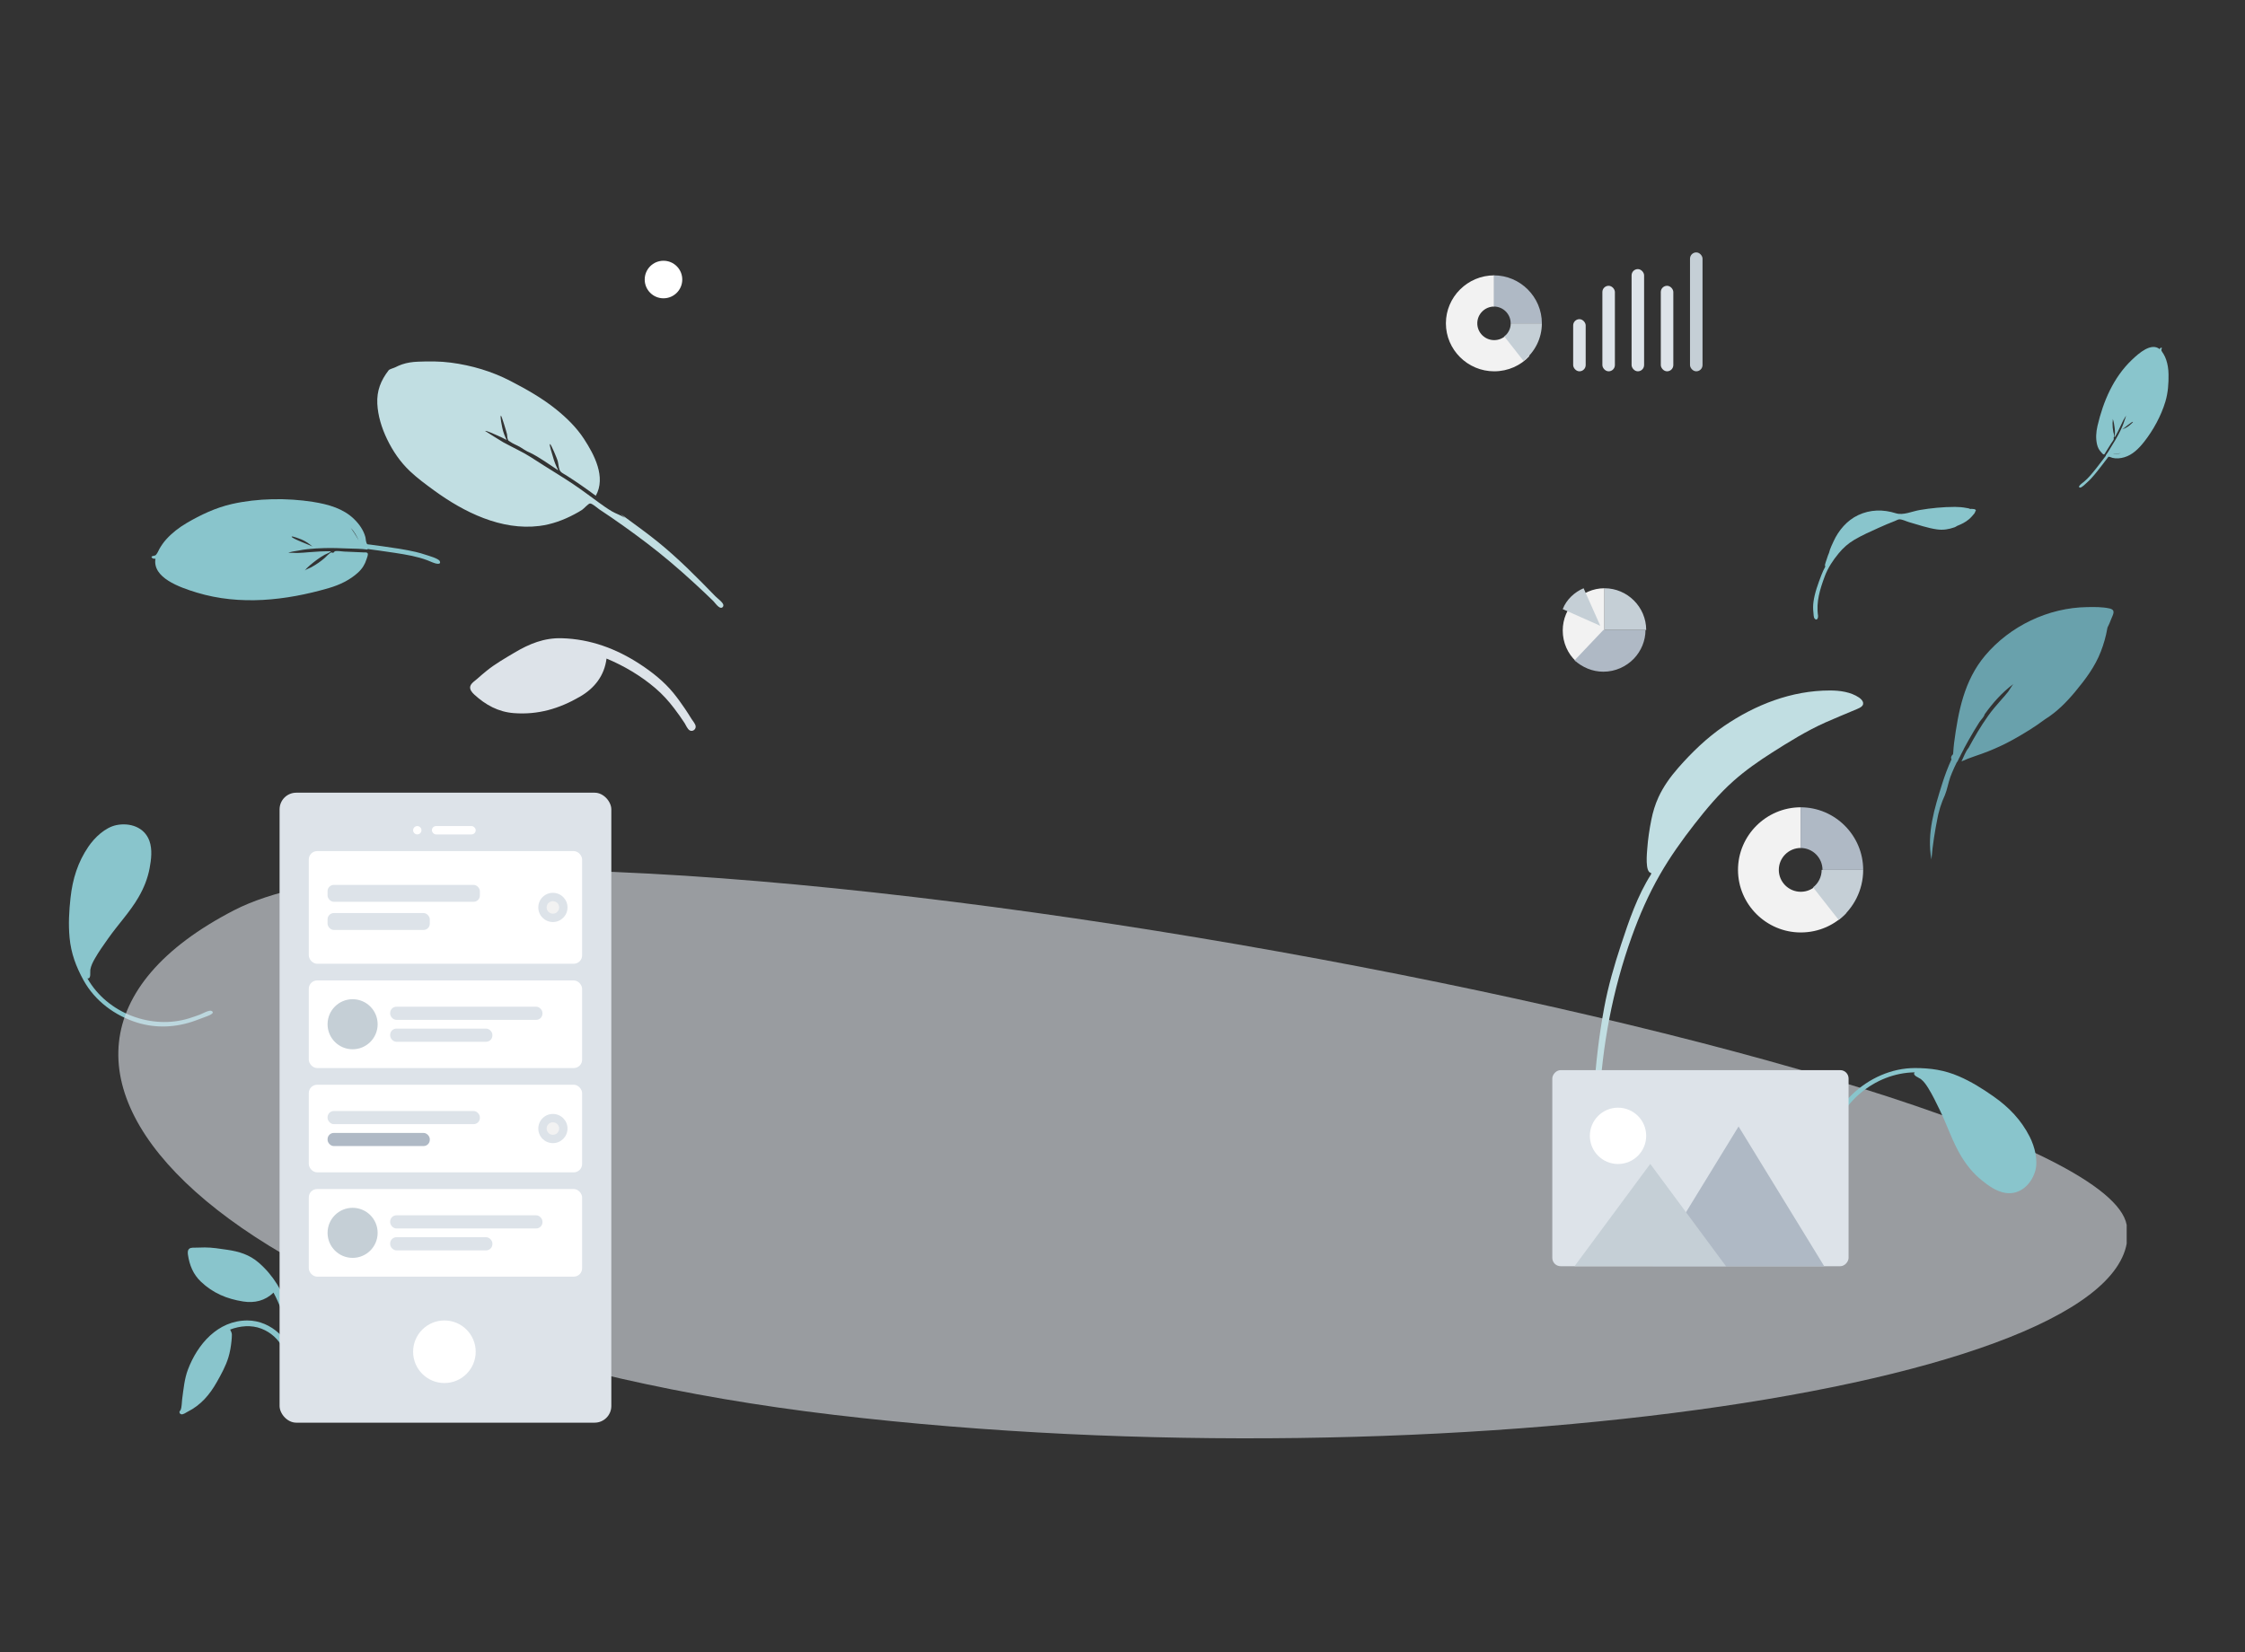 <svg width="1076" height="792" viewBox="0 0 1076 792" fill="none" xmlns="http://www.w3.org/2000/svg">
<rect x="0" y="0" width="1076" height="792" fill="#333333" stroke="none"/>
<path fill-rule="evenodd" clip-rule="evenodd" d="M40.018 469.885C36.417 463.332 34.065 457.033 33.352 449.564C32.735 443.117 33.101 436.732 33.806 430.34C34.798 421.35 37.293 413.327 42.354 405.89C45.378 401.447 50.456 396.616 55.822 395.535C62.143 394.263 69.191 396.433 71.599 403.068C73.089 407.17 72.491 412.01 71.715 416.177C70.786 421.162 68.91 425.774 66.395 430.113C62.294 437.191 56.553 443.181 51.869 449.852C49.646 453.018 47.374 456.146 45.464 459.525C44.518 461.197 43.618 462.92 43.291 464.848C43.117 465.88 43.797 469.453 41.881 468.996C51.442 485.868 72.766 493.751 90.713 488.137C92.386 487.613 94.035 487.016 95.687 486.435C96.731 486.067 100.224 484.065 101.305 484.585C103.689 485.73 99.158 487.187 98.524 487.43C96.885 488.059 95.24 488.672 93.591 489.273C84.623 492.542 74.914 493.085 65.645 490.186C55.045 486.872 45.468 479.803 40.018 469.885" fill="#89C5CC"/>
<path fill-rule="evenodd" clip-rule="evenodd" d="M944.222 243.974C943.83 243.69 942.899 243.59 942.465 243.505C940.665 243.153 938.81 243 936.974 243C931.313 243.008 925.56 243.559 919.993 244.513C916.458 245.119 912.185 247.156 908.669 246.05C902.544 244.122 896.353 244.216 890.541 246.969C885.228 249.486 881.194 254.266 878.84 259.432C878.485 260.211 877.044 263.081 876.637 265.016C876.462 265.411 876.295 265.809 876.144 266.214C875.715 267.361 875.331 268.529 874.973 269.699C874.821 270.198 874.437 271.301 874.893 271.514C874.165 272.846 873.519 274.22 872.981 275.638C871.418 279.762 869.708 284.286 869.159 288.658C868.955 290.276 868.947 291.904 869.136 293.526C869.23 294.327 869.191 295.939 869.739 296.549C870.902 297.842 871.499 296.031 871.368 295.169C870.367 288.597 872.3 282.425 874.591 276.247C876.073 272.252 878.507 268.598 881.234 265.288C883.441 262.609 885.808 260.499 888.834 258.723C892.533 256.55 896.488 254.794 900.407 253.033C902.984 251.874 905.565 250.746 908.214 249.748C908.803 249.525 909.73 248.956 910.384 248.953C911.765 248.948 913.722 249.959 915.057 250.335C919.445 251.573 923.89 253.157 928.426 253.789C931.335 254.195 934.061 253.738 936.782 252.777C937.06 252.679 937.526 252.426 938.097 252.066C940.117 251.295 942.028 250.326 943.691 248.926C944.65 248.12 945.52 247.078 946.313 246.125C946.55 245.84 946.655 245.513 946.659 245.203C946.839 245.109 946.958 245.001 946.985 244.873C947.183 243.935 945.378 243.918 944.222 243.974" fill="#89C5CC"/>
<path fill-rule="evenodd" clip-rule="evenodd" d="M233.273 321.541C231.764 322.763 230.284 324.011 228.84 325.31C227.739 326.3 225.791 327.485 225.396 328.985C224.985 330.544 226.282 332.003 227.306 332.945C232.723 337.929 238.823 341.298 246.329 341.859C257.887 342.722 267.946 339.77 277.974 333.963C285.018 329.883 289.684 323.849 290.703 315.701C299.092 319.187 307.205 323.993 314.1 329.891C317.502 332.801 320.432 336.025 323.142 339.599C324.878 341.889 326.557 344.215 328.115 346.631C328.792 347.68 329.481 349.542 330.599 350.146C331.912 350.856 333.499 349.743 333.434 348.284C333.379 347.069 332.068 345.66 331.454 344.667C330.436 343.018 329.402 341.379 328.313 339.776C326.551 337.179 324.73 334.62 322.744 332.19C318.28 326.73 312.601 322.221 306.714 318.375C295.42 310.997 283.025 306.349 269.283 305.955C260.833 305.713 253.725 308.6 246.499 312.911C242 315.595 237.356 318.235 233.273 321.541" fill="#DDE3E9"/>
<path fill-rule="evenodd" clip-rule="evenodd" d="M342.883 285.856C334.077 276.787 325.241 267.832 315.403 259.847C309.605 255.141 303.495 250.863 297.511 246.401C298.201 247.006 298.878 247.628 299.539 248.266C297.671 246.998 295.226 246.281 293.246 245.107C291.037 243.798 288.925 242.301 286.854 240.791C282.811 237.845 278.829 234.843 274.673 232.051C270.043 228.94 265.245 226.066 260.536 223.072C256.539 220.532 252.494 217.751 248.218 215.674C245.888 214.542 243.553 213.201 241.213 212.02C240.43 211.625 232.484 206.608 232.504 206.593C232.943 206.262 236.942 208.14 237.56 208.393C239.366 209.131 241.094 210.013 242.83 210.893C241.877 209.013 241.123 207.038 240.712 204.958C240.585 204.317 239.569 199.644 240.089 199.252C240.348 199.057 242.883 207.416 243.013 208.22C243.119 208.872 243.103 209.812 243.317 210.431C243.662 211.429 243.645 211.127 244.405 211.69C245.798 212.721 247.647 213.365 249.154 214.227C249.968 214.68 252.485 216.48 254.001 216.993C258.588 219.221 263.238 222.649 267.597 225.495C266.453 223.345 265.582 221.097 264.948 218.741C264.797 218.182 263.167 213.165 263.563 212.867C264.008 212.532 267.112 220.195 267.296 220.92C267.637 222.268 267.708 223.768 268.136 225.079C268.605 226.518 270.07 227.028 271.39 227.867C276.247 230.953 280.938 234.232 285.55 237.662C290.583 228.711 284.78 217.903 279.89 210.393C276.364 204.98 271.619 200.34 266.608 196.289C259.92 190.882 252.269 186.563 244.627 182.612C235.723 178.009 226.099 175.156 216.093 173.839C210.86 173.149 205.507 173.169 200.221 173.39C197.639 173.498 195.16 173.84 192.686 174.682C191.57 175.062 190.492 175.541 189.442 176.077C188.644 176.484 186.713 176.914 186.255 177.521C182.477 182.438 180.545 187.337 180.84 193.515C181.119 199.363 182.966 205.214 185.472 210.431C188.264 216.24 191.854 221.512 196.55 225.936C200.132 229.312 204.137 232.25 208.116 235.15C222.267 245.463 240.208 254.433 258.536 252.128C264.469 251.383 270.112 249.308 275.385 246.489C276.628 245.824 277.863 245.152 279.036 244.368C279.827 243.839 281.941 241.456 282.736 241.37C283.827 241.251 286.175 243.469 287.198 244.144C294.972 249.275 302.542 254.685 309.953 260.313C317.839 266.301 325.337 272.697 332.615 279.393C335.71 282.242 338.786 285.096 341.791 288.04C342.491 288.725 344.202 291.247 345.471 291.361C346.273 291.434 346.814 290.749 346.7 290.006C346.501 288.715 343.785 286.784 342.883 285.856" fill="#C1DEE2"/>
<path fill-rule="evenodd" clip-rule="evenodd" d="M1010.98 291.66C1007.57 290.915 1003.8 290.972 1000.33 291.033C981.695 291.287 963.397 300.109 951.489 314.205C941.351 326.205 938.563 341.125 936.56 356.207C936.362 357.704 936.277 359.192 936.165 360.693C936.141 361.015 936.105 361.302 936.066 361.573C935.279 362.277 934.865 363.098 935.332 364C933.597 367.797 932.129 371.69 930.869 375.706C927.162 387.526 923.392 399.571 925.714 412C926.257 405.16 927.399 398.166 928.764 391.438C928.842 391.052 928.927 390.669 929.015 390.287C929.025 390.247 929.033 390.206 929.042 390.166C929.525 388.106 930.153 386.108 930.917 384.141C930.925 384.119 930.933 384.098 930.941 384.077C931.042 383.818 931.149 383.56 931.255 383.303C931.474 382.77 931.699 382.238 931.937 381.709C932.018 381.528 932.095 381.346 932.17 381.163C933.282 378.437 933.751 375.365 934.748 372.545C934.986 371.904 935.235 371.265 935.496 370.629C935.512 370.592 935.527 370.555 935.543 370.518C936.249 368.807 937.028 367.118 937.853 365.446C938.301 365.11 938.54 364.274 938.927 363.515C939.006 363.365 939.631 362.368 939.817 361.793C940.303 360.854 940.786 359.915 941.275 358.977C941.261 358.983 941.246 358.988 941.231 358.994C941.72 358.093 942.211 357.197 942.698 356.304C942.805 356.108 942.913 355.912 943.021 355.715C943.196 355.402 943.371 355.089 943.545 354.777C945.177 351.856 946.908 348.994 948.705 346.167C949.347 345.158 950.879 343.711 951.173 342.579C951.184 342.536 951.186 342.497 951.193 342.457C955.093 336.979 959.582 331.927 964.967 327.924C964.316 328.628 962.932 331.015 962.567 331.488C961.447 332.935 960.232 334.282 959.013 335.646C956.828 338.089 954.696 340.609 952.801 343.274C949.335 348.148 946.346 353.277 943.519 358.51C943.493 358.54 943.463 358.569 943.438 358.601C942.017 360.352 941.123 362.998 940.101 365.001C944.147 363.127 948.622 361.906 952.774 360.242C956.916 358.583 960.944 356.735 964.834 354.566C970.003 351.682 975.366 348.427 980.25 344.743C985.847 341.271 990.551 336.492 994.703 331.477C999.615 325.543 1004.12 319.558 1006.9 312.353C1008.27 308.813 1009.34 305.121 1009.98 301.386C1010.01 301.224 1010.05 301.047 1010.08 300.864C1010.74 299.574 1011.32 298.255 1011.81 296.906C1012.59 294.766 1014.42 292.412 1010.98 291.66" fill="#69A1AC"/>
<path fill-rule="evenodd" clip-rule="evenodd" d="M149.78 262.014C148.226 260.666 146.481 259.45 144.432 258.583C143.914 258.364 140.056 256.895 139.805 257.218C139.219 257.968 149.313 261.583 149.78 262.014M168.074 253.012C168.061 253.069 169.399 254.887 169.763 255.446C170.539 256.635 171.254 257.847 171.928 259.061C170.931 256.916 169.907 254.928 168.074 253.012M74.513 267.814C73.225 268.146 71.676 266.836 73.347 266.514C74.699 266.254 74.633 266.193 75.24 265.321C75.733 264.612 76.037 263.748 76.47 263.005C77.388 261.427 78.429 259.923 79.707 258.514C82.445 255.493 85.782 252.89 89.525 250.696C96.057 246.868 103.38 243.369 111.149 241.611C123.502 238.816 137.56 238.643 149.932 240.581C157.594 241.781 164.597 243.867 169.684 248.809C172.227 251.279 174.223 254.172 175.096 257.358C175.324 258.19 175.281 259.116 175.566 259.932C176.004 261.185 175.811 260.851 177.641 261.095C179.64 261.362 181.637 261.633 183.633 261.91C188.86 262.634 194.118 263.403 199.211 264.578C200.887 264.965 202.527 265.437 204.128 265.987C205.34 266.402 210.163 267.704 210.749 268.965C211.725 271.062 208.456 270.111 207.44 269.655C206.55 269.254 205.637 268.881 204.71 268.538C202.377 267.673 199.945 267.004 197.459 266.471C194.772 265.895 192.031 265.466 189.3 265.035C186.753 264.634 184.196 264.27 181.637 263.921C180.215 263.727 178.791 263.539 177.368 263.35C176.882 263.286 176.025 262.949 176.089 263.455C173.097 262.993 169.861 263.06 166.814 262.932C163.081 262.777 159.334 262.649 155.588 262.742C152.887 262.81 150.183 262.952 147.495 263.242C145.925 263.412 144.379 263.661 142.838 263.976C141.992 264.149 138.654 264.515 138.193 265.106C138.391 264.852 142.075 265.099 142.544 265.084C144.419 265.028 146.28 264.879 148.148 264.712C151.615 264.402 155.084 264.24 158.562 264.263C158.549 264.752 156.173 265.623 155.593 265.947C154.293 266.674 153.047 267.467 151.885 268.337C149.839 269.869 147.388 271.766 145.972 273.581C146.389 273.046 148.448 272.35 149.178 271.942C150.348 271.287 151.495 270.588 152.579 269.841C153.581 269.152 154.515 268.407 155.434 267.646C156.353 266.885 157.6 265.303 158.807 264.796C158.88 264.765 159.406 265.098 159.705 264.985C160.007 264.871 160.382 264.3 160.459 264.277C161.583 263.93 163.717 264.362 164.899 264.406C167.963 264.519 171.024 264.667 174.086 264.802C175.035 264.843 175.841 264.671 176.199 265.231C176.581 265.829 175.881 267.4 175.682 268.051C174.944 270.469 173.633 272.638 171.568 274.511C167.703 278.02 162.936 280.359 157.552 281.924C136.927 287.918 114.984 290.318 94.366 284.083C85.829 281.502 72.974 276.889 74.513 267.814" fill="#89C5CC"/>
<g opacity="0.6" clip-path="url(#clip0_4_3832)">
<path fill-rule="evenodd" clip-rule="evenodd" d="M1019.29 587.189C1033.33 663.272 692.895 712.899 399.879 678.266C106.863 643.633 -27.559 508.387 112.263 436.322C252.086 364.258 1005.25 511.106 1019.29 587.189Z" fill="#DDE3E9"/>
</g>
<path fill-rule="evenodd" clip-rule="evenodd" d="M1017.2 205.813C1018.29 205.424 1019.36 204.905 1020.35 204.142C1020.6 203.948 1022.39 202.465 1022.3 202.253C1022.09 201.759 1017.54 205.703 1017.2 205.813M1016.56 217.249C1016.54 217.228 1015.28 217.381 1014.91 217.405C1014.11 217.457 1013.32 217.473 1012.54 217.468C1013.86 217.571 1015.12 217.618 1016.56 217.249M1035.11 167.373C1035.3 166.65 1036.37 166.253 1036.07 167.16C1035.82 167.894 1035.87 167.878 1036.13 168.416C1036.34 168.853 1036.68 169.24 1036.93 169.656C1037.45 170.54 1037.89 171.465 1038.23 172.479C1038.96 174.652 1039.31 177.003 1039.35 179.44C1039.43 183.693 1039.12 188.242 1037.84 192.529C1035.8 199.346 1032.01 206.275 1027.65 211.797C1024.95 215.216 1022 218.068 1018.18 219.196C1016.27 219.76 1014.3 219.94 1012.5 219.489C1012.03 219.37 1011.59 219.094 1011.11 219.009C1010.38 218.878 1010.59 218.875 1009.97 219.704C1009.29 220.609 1008.6 221.511 1007.92 222.412C1006.12 224.771 1004.3 227.133 1002.32 229.302C1001.67 230.016 1000.98 230.688 1000.27 231.32C999.736 231.799 997.768 233.8 996.99 233.74C995.694 233.639 997.061 232.301 997.564 231.93C998.005 231.605 998.44 231.261 998.864 230.902C999.93 229.998 1000.93 228.992 1001.87 227.922C1002.9 226.766 1003.86 225.542 1004.83 224.324C1005.72 223.188 1006.61 222.037 1007.48 220.881C1007.97 220.238 1008.46 219.593 1008.94 218.949C1009.11 218.728 1009.51 218.402 1009.24 218.294C1010.29 216.956 1011.15 215.354 1012.05 213.898C1013.16 212.113 1014.26 210.314 1015.24 208.455C1015.95 207.114 1016.63 205.752 1017.23 204.356C1017.58 203.541 1017.88 202.716 1018.15 201.875C1018.3 201.413 1019.04 199.678 1018.88 199.289C1018.95 199.456 1017.81 201.191 1017.69 201.425C1017.2 202.358 1016.76 203.31 1016.33 204.271C1015.53 206.053 1014.65 207.796 1013.68 209.492C1013.44 209.35 1013.67 207.947 1013.67 207.574C1013.68 206.737 1013.63 205.909 1013.52 205.101C1013.34 203.676 1013.09 201.954 1012.59 200.76C1012.74 201.112 1012.51 202.311 1012.51 202.782C1012.5 203.535 1012.53 204.289 1012.6 205.025C1012.66 205.706 1012.77 206.368 1012.88 207.028C1013 207.687 1013.43 208.734 1013.35 209.465C1013.35 209.509 1013.04 209.675 1013.01 209.852C1012.98 210.031 1013.16 210.372 1013.15 210.416C1013.01 211.062 1012.21 211.988 1011.86 212.554C1010.96 214.023 1010.05 215.48 1009.13 216.942C1008.85 217.395 1008.72 217.837 1008.34 217.858C1007.94 217.88 1007.37 217.104 1007.1 216.827C1006.12 215.799 1005.42 214.56 1005.08 213.033C1004.42 210.173 1004.59 207.195 1005.31 204.128C1008.06 192.38 1012.94 180.978 1021.68 172.605C1025.29 169.138 1031.09 164.117 1035.11 167.373" fill="#89C5CC"/>
<path fill-rule="evenodd" clip-rule="evenodd" d="M98.14 598C96.815 598 95.494 598.027 94.171 598.095C93.162 598.148 91.621 597.939 90.768 598.568C89.881 599.221 89.942 600.557 90.081 601.501C90.813 606.493 92.6 610.919 96.339 614.456C102.096 619.901 108.695 622.668 116.504 623.9C121.99 624.766 127.054 623.564 131.092 619.663C134.043 625.139 136.281 631.199 137.404 637.315C137.958 640.333 138.127 643.315 138.03 646.388C137.967 648.356 137.859 650.32 137.648 652.279C137.556 653.13 137.122 654.418 137.455 655.223C137.846 656.167 139.165 656.259 139.757 655.453C140.25 654.783 140.16 653.466 140.261 652.673C140.429 651.355 140.584 650.036 140.695 648.712C140.876 646.569 141.009 644.42 141 642.268C140.977 637.435 139.902 632.583 138.432 627.995C135.612 619.192 131.037 611.369 123.921 605.231C119.545 601.457 114.537 599.929 108.856 599.108C105.318 598.597 101.723 598 98.14 598" fill="#89C5CC"/>
<path fill-rule="evenodd" clip-rule="evenodd" d="M118.571 633C104.272 633 94.642 644.524 90.089 656.502C88.372 661.016 87.97 665.974 87.308 670.714C87.096 672.236 87.175 674.554 86.557 675.909C86.333 676.401 85.819 676.577 86.065 677.247C86.214 677.652 86.505 677.901 86.944 677.981C87.843 678.147 89.115 677.167 89.886 676.781C96.282 673.573 100.484 668.613 103.912 662.545C106.038 658.784 108.194 654.879 109.456 650.75C110.227 648.227 110.676 645.571 110.94 642.954C111.044 641.923 111.144 640.868 111.138 639.832C111.132 638.803 110.653 638.259 110.309 637.364C115.08 635.558 120.466 635.066 125.299 636.937C129.769 638.668 133.482 642.013 135.561 646.216C136.101 647.308 136.518 648.46 136.821 649.636C137.02 650.406 137.029 651.404 137.398 652.1C138.29 653.788 140.168 652.66 139.988 651.089C139.485 646.708 136.979 642.309 133.775 639.263C129.734 635.421 124.258 633 118.571 633" fill="#89C5CC"/>
<rect x="134" y="380" width="159" height="302" rx="8" fill="#DDE3E9"/>
<path fill-rule="evenodd" clip-rule="evenodd" d="M213 663C221.284 663 228 656.284 228 648C228 639.716 221.284 633 213 633C204.716 633 198 639.716 198 648C198 656.284 204.716 663 213 663Z" fill="white"/>
<path fill-rule="evenodd" clip-rule="evenodd" d="M200 400C201.105 400 202 399.105 202 398C202 396.895 201.105 396 200 396C198.895 396 198 396.895 198 398C198 399.105 198.895 400 200 400Z" fill="white"/>
<rect x="207" y="396" width="21" height="4" rx="2" fill="white"/>
<rect x="148" y="408" width="131" height="54" rx="4" fill="white"/>
<g clip-path="url(#clip1_4_3832)">
<rect x="157" y="424.2" width="73" height="8.1" rx="3" fill="#DDE3E9"/>
<rect x="157" y="437.7" width="49" height="8.1" rx="3" fill="#DDE3E9"/>
</g>
<path fill-rule="evenodd" clip-rule="evenodd" d="M265 442C268.866 442 272 438.866 272 435C272 431.134 268.866 428 265 428C261.134 428 258 431.134 258 435C258 438.866 261.134 442 265 442Z" fill="#DDE3E9"/>
<path fill-rule="evenodd" clip-rule="evenodd" d="M265 438C266.657 438 268 436.657 268 435C268 433.343 266.657 432 265 432C263.343 432 262 433.343 262 435C262 436.657 263.343 438 265 438Z" fill="#F2F2F2"/>
<rect x="148" y="470" width="131" height="42" rx="4" fill="white"/>
<g clip-path="url(#clip2_4_3832)">
<rect x="187" y="482.6" width="73" height="6.3" rx="3" fill="#DDE3E9"/>
<rect x="187" y="493.1" width="49" height="6.3" rx="3" fill="#DDE3E9"/>
</g>
<path fill-rule="evenodd" clip-rule="evenodd" d="M169 503C175.627 503 181 497.627 181 491C181 484.373 175.627 479 169 479C162.373 479 157 484.373 157 491C157 497.627 162.373 503 169 503Z" fill="#C5CFD6"/>
<rect x="148" y="520" width="131" height="42" rx="4" fill="white"/>
<g clip-path="url(#clip3_4_3832)">
<rect x="157" y="532.6" width="73" height="6.3" rx="3" fill="#DDE3E9"/>
<rect x="157" y="543.1" width="49" height="6.3" rx="3" fill="#AFB9C5"/>
</g>
<path fill-rule="evenodd" clip-rule="evenodd" d="M265 548C268.866 548 272 544.866 272 541C272 537.134 268.866 534 265 534C261.134 534 258 537.134 258 541C258 544.866 261.134 548 265 548Z" fill="#DDE3E9"/>
<path fill-rule="evenodd" clip-rule="evenodd" d="M265 544C266.657 544 268 542.657 268 541C268 539.343 266.657 538 265 538C263.343 538 262 539.343 262 541C262 542.657 263.343 544 265 544Z" fill="#F2F2F2"/>
<rect x="148" y="570" width="131" height="42" rx="4" fill="white"/>
<g clip-path="url(#clip4_4_3832)">
<rect x="187" y="582.6" width="73" height="6.3" rx="3" fill="#DDE3E9"/>
<rect x="187" y="593.1" width="49" height="6.3" rx="3" fill="#DDE3E9"/>
</g>
<path fill-rule="evenodd" clip-rule="evenodd" d="M169 603C175.627 603 181 597.627 181 591C181 584.373 175.627 579 169 579C162.373 579 157 584.373 157 591C157 597.627 162.373 603 169 603Z" fill="#C5CFD6"/>
<path fill-rule="evenodd" clip-rule="evenodd" d="M890.986 334.376C887.041 331.701 881.796 331 877.076 331C858.64 331 841.311 337.84 826.341 348.032C818.138 353.616 810.8 360.728 804.322 368.132C800.582 372.407 797.248 377.03 794.887 382.173C793.294 385.644 792.201 389.261 791.46 392.991C790.557 397.537 789.839 402.175 789.515 406.797C789.387 408.617 788.33 418.274 791.356 418.438C791.338 418.676 791.334 418.903 791.353 419.106C784.782 429.38 780.723 441.42 776.958 452.835C773.683 462.769 770.764 472.786 768.87 483.063C766.375 496.592 764.737 510.326 763.958 524.05C763.791 526.999 763.676 529.95 763.577 532.903C763.493 535.422 763.408 537.941 763.325 540.461C763.233 543.284 762.736 546.534 763.185 549.34C763.576 551.784 765.691 551.414 765.785 548.982C765.898 546.045 765.879 543.102 766.008 540.163C766.179 536.262 766.355 532.361 766.546 528.461C767.875 501.369 772.86 474.675 782.061 449.084C785.785 438.728 790.051 428.925 795.535 419.345C800.356 410.922 806.156 402.767 812.084 395.173C817.845 387.792 823.836 380.583 830.895 374.33C836.624 369.256 842.926 364.835 849.404 360.722C857.631 355.498 865.843 350.401 874.755 346.391C879.388 344.307 884.108 342.441 888.777 340.44C889.617 340.081 890.517 339.732 891.325 339.315C894.02 337.925 893.133 335.832 890.986 334.376" fill="#C1DEE2"/>
<path fill-rule="evenodd" clip-rule="evenodd" d="M917.818 512C925.295 512 931.949 512.972 938.838 515.943C944.785 518.508 950.205 521.903 955.467 525.599C962.868 530.798 968.698 536.848 972.779 544.865C975.217 549.654 977.006 556.431 975.368 561.655C973.44 567.807 968.144 572.939 961.169 571.855C956.856 571.185 952.903 568.33 949.625 565.643C945.703 562.428 942.564 558.563 939.972 554.27C935.744 547.267 933.26 539.351 929.668 532.033C927.964 528.56 926.317 525.063 924.275 521.762C923.265 520.128 922.189 518.509 920.656 517.294C919.836 516.644 916.378 515.52 917.7 514.061C898.31 514.315 881.132 529.207 877.409 547.641C877.063 549.359 876.792 551.091 876.505 552.82C876.325 553.911 876.398 557.937 875.422 558.634C873.27 560.172 874.174 555.499 874.267 554.826C874.506 553.087 874.76 551.35 875.027 549.615C876.481 540.181 880.681 531.411 887.685 524.683C895.694 516.99 906.501 512 917.818 512" fill="#89C5CC"/>
<rect x="754" y="153" width="6" height="25" rx="3" fill="#DDE3E9"/>
<rect x="768" y="137" width="6" height="41" rx="3" fill="#DDE3E9"/>
<rect x="782" y="129" width="6" height="49" rx="3" fill="#DDE3E9"/>
<rect x="796" y="137" width="6" height="41" rx="3" fill="#DDE3E9"/>
<rect x="810" y="121" width="6" height="57" rx="3" fill="#C5CFD6"/>
<path fill-rule="evenodd" clip-rule="evenodd" d="M749 302.256C749 291.117 758.002 282 769 282V302.256L755.332 317C751.444 313.395 749 308.107 749 302.256Z" fill="#F2F2F2"/>
<path fill-rule="evenodd" clip-rule="evenodd" d="M768.471 302H788.668C788.668 307.221 786.538 312.113 783.171 315.668C779.468 319.556 774.195 322 768.471 322C763.198 322 758.372 319.891 754.668 316.557L768.471 302Z" fill="#AFB9C5"/>
<path fill-rule="evenodd" clip-rule="evenodd" d="M789 302C789 291.002 779.998 282 769 282V302H789ZM759 282L767 300L749 292C750.78 287.334 754.777 283.78 759 282Z" fill="#C5CFD6"/>
<path fill-rule="evenodd" clip-rule="evenodd" d="M870.766 424.179C868.845 426.219 866.123 427.5 863.095 427.5C857.278 427.5 852.562 422.799 852.562 417C852.562 411.201 857.278 406.5 863.095 406.5V387C846.546 387 833 400.503 833 417C833 433.497 846.546 447 863.095 447C871.788 447 879.645 443.334 885 437.502L870.766 424.179Z" fill="#F2F2F2"/>
<path fill-rule="evenodd" clip-rule="evenodd" d="M863 387V406.5C868.799 406.5 873.5 411.201 873.5 417H893C893 400.503 879.497 387 863 387Z" fill="#AFB9C5"/>
<path fill-rule="evenodd" clip-rule="evenodd" d="M873.097 417C873.097 420.407 871.492 423.435 869 425.391L881.262 441C888.399 435.412 893 426.749 893 417H873.097Z" fill="#C5CFD6"/>
<path fill-rule="evenodd" clip-rule="evenodd" d="M722.051 160.504C720.573 162.068 718.479 163.05 716.15 163.05C711.675 163.05 708.048 159.446 708.048 155C708.048 150.554 711.675 146.95 716.15 146.95V132C703.42 132 693 142.352 693 155C693 167.648 703.42 178 716.15 178C722.837 178 728.88 175.189 733 170.718L722.051 160.504Z" fill="#F2F2F2"/>
<path fill-rule="evenodd" clip-rule="evenodd" d="M716 132V146.95C720.446 146.95 724.05 150.554 724.05 155H739C739 142.352 728.648 132 716 132Z" fill="#AFB9C5"/>
<path fill-rule="evenodd" clip-rule="evenodd" d="M724.073 155C724.073 157.555 722.869 159.827 721 161.293L730.196 173C735.55 168.809 739 162.312 739 155H724.073Z" fill="#C5CFD6"/>
<path fill-rule="evenodd" clip-rule="evenodd" d="M292.007 164.986C292.003 164.996 291.999 165.006 291.993 165.018C291.999 165.008 292.007 164.968 292.007 164.986" fill="#C5CFD6"/>
<path fill-rule="evenodd" clip-rule="evenodd" d="M291.998 165.001C291.998 165.003 291.996 165.007 291.996 165.011C291.996 165.001 292.014 164.971 291.998 165.001" fill="#C5CFD6"/>
<path fill-rule="evenodd" clip-rule="evenodd" d="M292.067 164.832C292.053 164.872 292.035 164.91 292.019 164.95C292.027 164.93 292.035 164.914 292.043 164.894C291.835 165.414 291.967 165.076 292.067 164.832" fill="#C5CFD6"/>
<path fill-rule="evenodd" clip-rule="evenodd" d="M292.022 164.953C292.014 164.971 292.006 164.991 291.998 165.009C291.94 165.121 292.022 164.953 292.022 164.953" fill="#C5CFD6"/>
<path fill-rule="evenodd" clip-rule="evenodd" d="M291.999 165.002C291.999 165 291.999 165 292.001 164.998C291.999 165 291.999 165 291.999 165.002" fill="#C5CFD6"/>
<path fill-rule="evenodd" clip-rule="evenodd" d="M291.99 165.016C291.978 165.04 292.046 164.924 291.99 165.016Z" fill="#C5CFD6"/>
<path fill-rule="evenodd" clip-rule="evenodd" d="M291.998 165.002L292.002 164.998C292 165 292 165.002 291.998 165.002" fill="#C5CFD6"/>
<path fill-rule="evenodd" clip-rule="evenodd" d="M318 143C322.971 143 327 138.971 327 134C327 129.029 322.971 125 318 125C313.029 125 309 129.029 309 134C309 138.971 313.029 143 318 143Z" fill="white"/>
<path fill-rule="evenodd" clip-rule="evenodd" d="M814.993 589.986C814.997 589.996 815.001 590.006 815.007 590.018C815.001 590.008 814.993 589.968 814.993 589.986" fill="#C5CFD6"/>
<path fill-rule="evenodd" clip-rule="evenodd" d="M815.002 590.001C815.002 590.003 815.004 590.007 815.004 590.011C815.004 590.001 814.986 589.971 815.002 590.001" fill="#C5CFD6"/>
<path fill-rule="evenodd" clip-rule="evenodd" d="M814.933 589.832C814.947 589.872 814.965 589.91 814.981 589.95C814.973 589.93 814.965 589.914 814.957 589.894C815.165 590.414 815.033 590.076 814.933 589.832" fill="#C5CFD6"/>
<path fill-rule="evenodd" clip-rule="evenodd" d="M814.978 589.953C814.986 589.971 814.994 589.991 815.002 590.009C815.06 590.121 814.978 589.953 814.978 589.953" fill="#C5CFD6"/>
<path fill-rule="evenodd" clip-rule="evenodd" d="M815.001 590.002C815.001 590 815.001 590 814.999 589.998C815.001 590 815.001 590 815.001 590.002" fill="#C5CFD6"/>
<path fill-rule="evenodd" clip-rule="evenodd" d="M815.01 590.016C815.022 590.04 814.954 589.924 815.01 590.016Z" fill="#C5CFD6"/>
<path fill-rule="evenodd" clip-rule="evenodd" d="M815.002 590.002L814.998 589.998C815 590 815 590.002 815.002 590.002" fill="#C5CFD6"/>
<rect width="142" height="94" rx="4" transform="matrix(-1 0 0 1 886 513)" fill="#DDE3E9"/>
<path fill-rule="evenodd" clip-rule="evenodd" d="M833.274 540L874.329 607H792.219L833.274 540Z" fill="#AFB9C5"/>
<path fill-rule="evenodd" clip-rule="evenodd" d="M790.944 557.946L827.239 607H754.649L790.944 557.946Z" fill="#C5CFD6"/>
<path fill-rule="evenodd" clip-rule="evenodd" d="M775.5 558C768.044 558 762 551.956 762 544.5C762 537.044 768.044 531 775.5 531C782.956 531 789 537.044 789 544.5C789 551.956 782.956 558 775.5 558Z" fill="white"/>
<defs>
<clipPath id="clip0_4_3832">
<rect width="962.584" height="272.541" fill="white" transform="translate(56.708 416.965)"/>
</clipPath>
<clipPath id="clip1_4_3832">
<rect width="73" height="21.6" fill="white" transform="translate(157 424.2)"/>
</clipPath>
<clipPath id="clip2_4_3832">
<rect width="73" height="16.8" fill="white" transform="translate(187 482.6)"/>
</clipPath>
<clipPath id="clip3_4_3832">
<rect width="73" height="16.8" fill="white" transform="translate(157 532.6)"/>
</clipPath>
<clipPath id="clip4_4_3832">
<rect width="73" height="16.8" fill="white" transform="translate(187 582.6)"/>
</clipPath>
</defs>
</svg>
